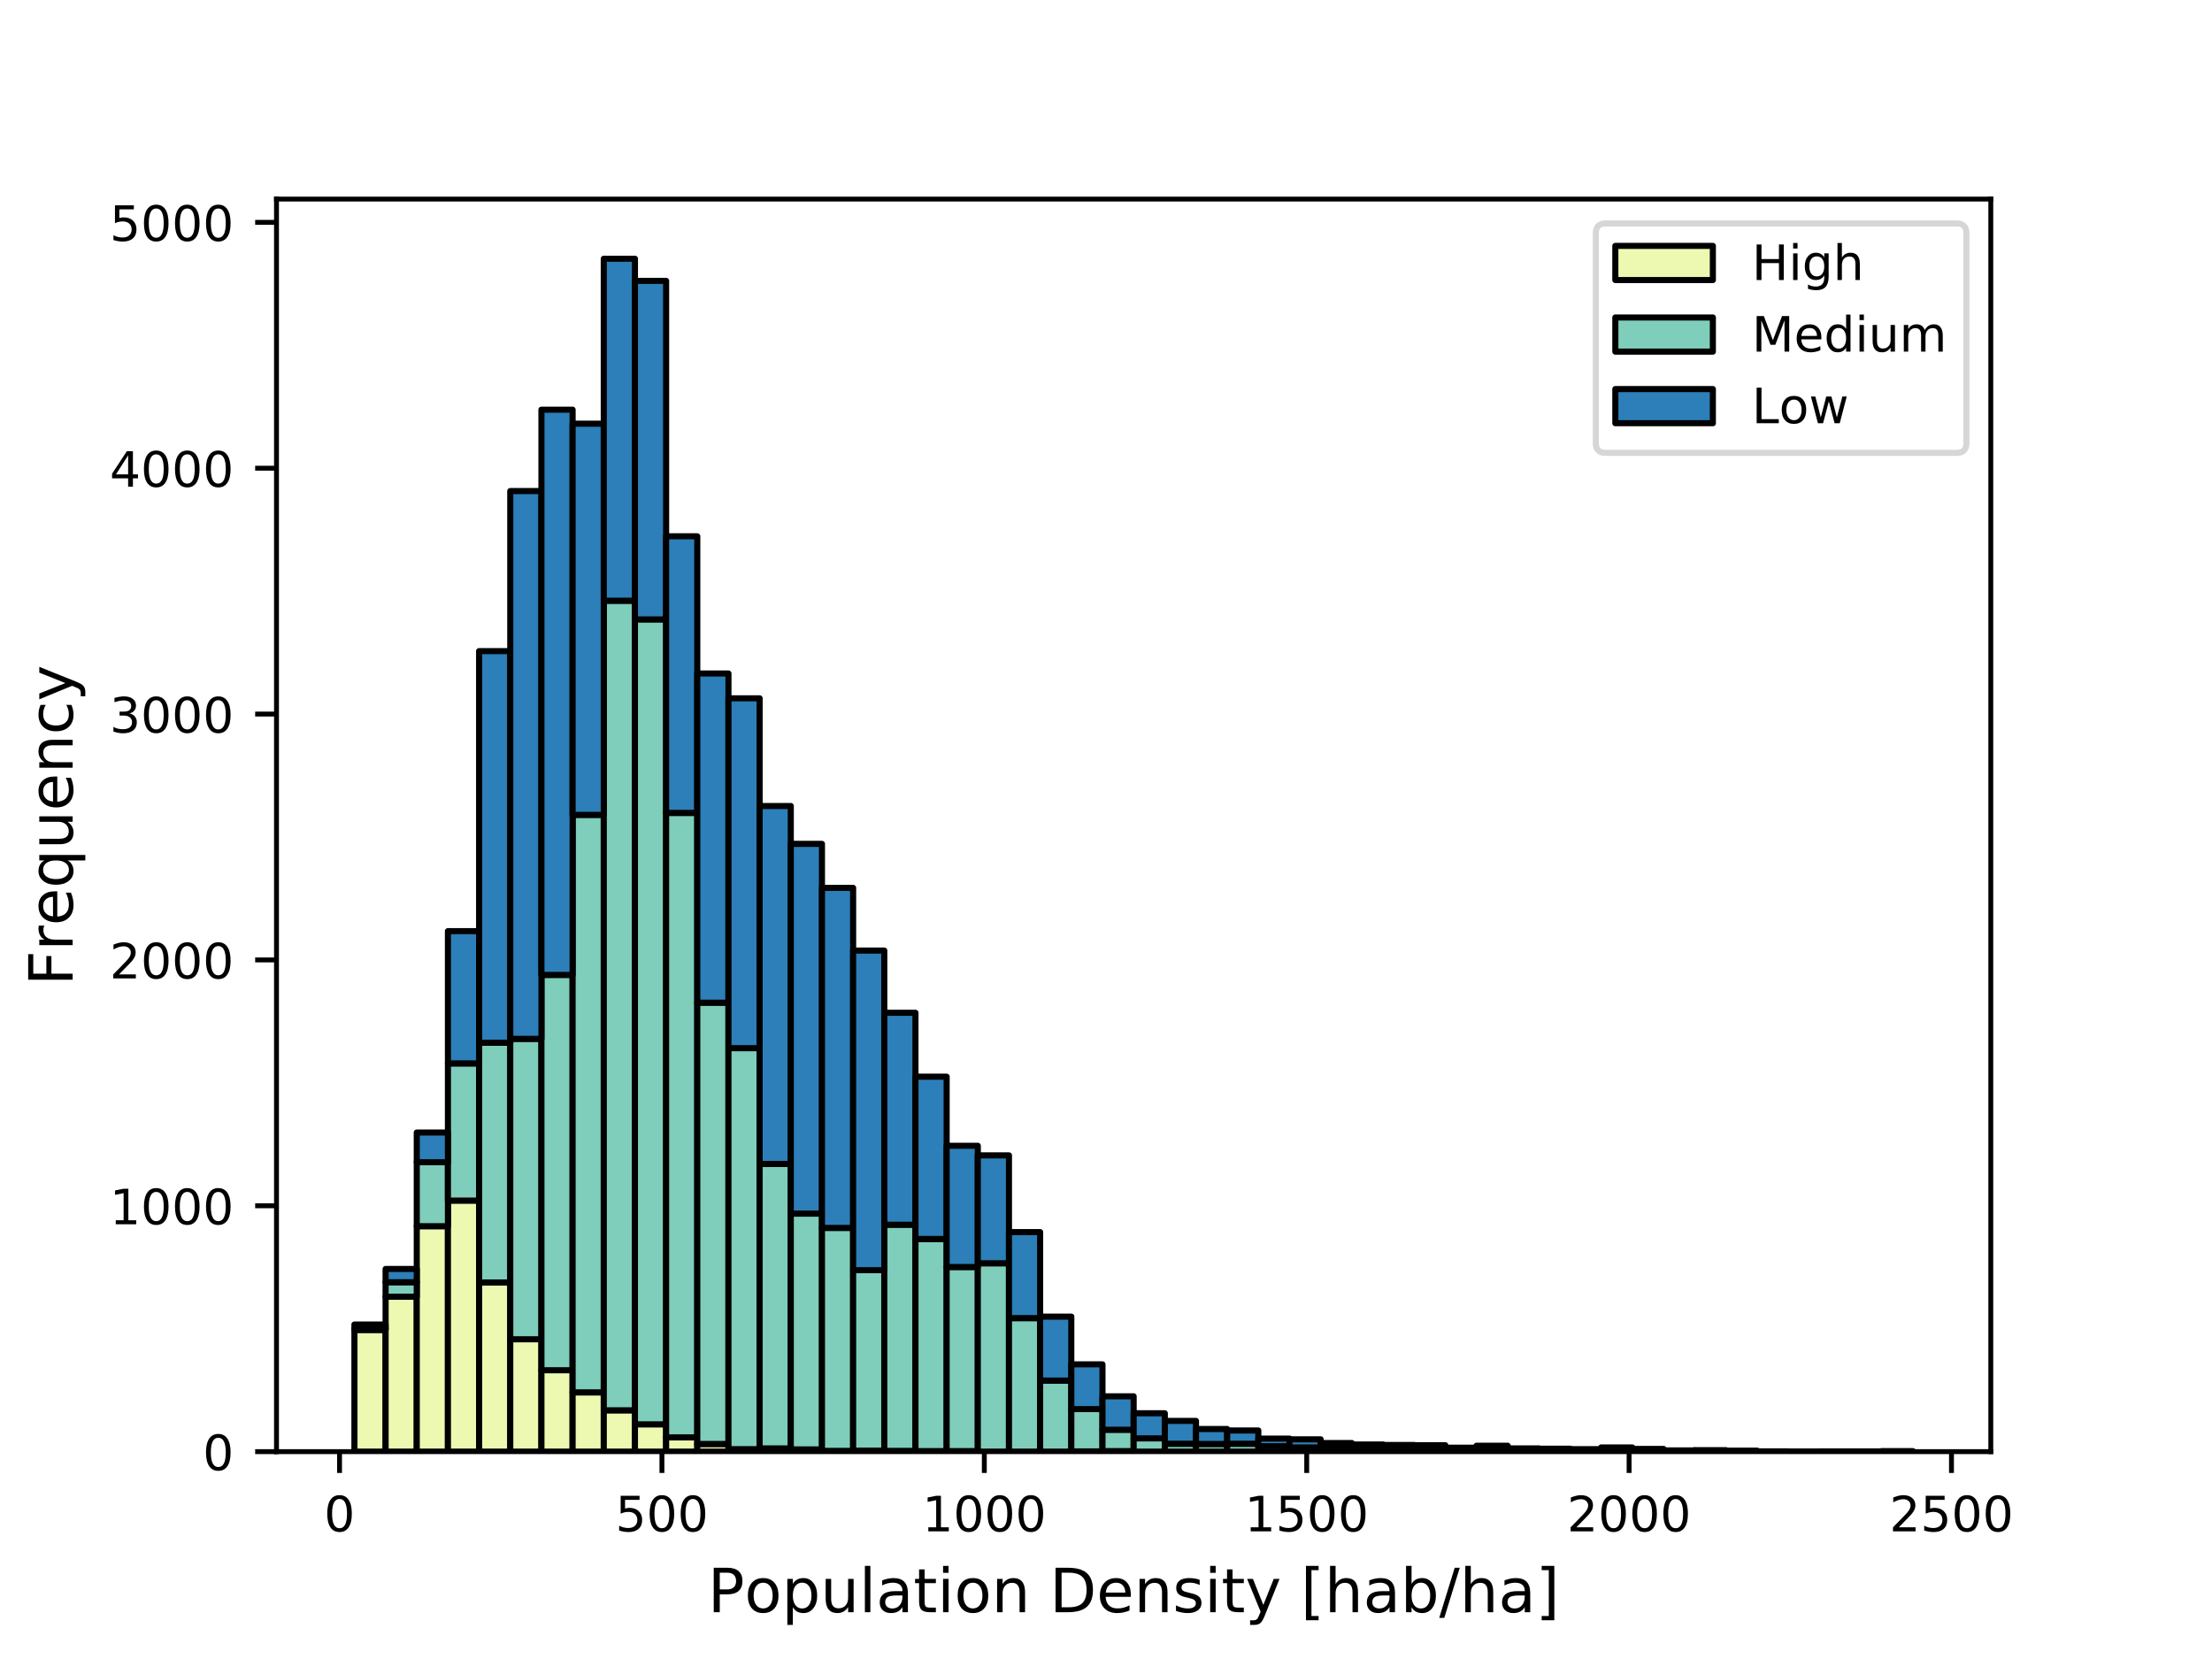 <?xml version="1.0" encoding="utf-8" standalone="no"?>
<!DOCTYPE svg PUBLIC "-//W3C//DTD SVG 1.1//EN"
  "http://www.w3.org/Graphics/SVG/1.1/DTD/svg11.dtd">
<!-- Created with matplotlib (https://matplotlib.org/) -->
<svg height="272.126pt" version="1.1" viewBox="0 0 362.835 272.126" width="362.835pt" xmlns="http://www.w3.org/2000/svg" xmlns:xlink="http://www.w3.org/1999/xlink">
 <defs>
  <style type="text/css">
*{stroke-linecap:butt;stroke-linejoin:round;}
  </style>
 </defs>
 <g id="figure_1">
  <g id="patch_1">
   <path d="M 0 272.126 
L 362.835 272.126 
L 362.835 0 
L 0 0 
z
" style="fill:#ffffff;"/>
  </g>
  <g id="axes_1">
   <g id="patch_2">
    <path d="M 45.354 238.11 
L 326.551 238.11 
L 326.551 32.655 
L 45.354 32.655 
z
" style="fill:#ffffff;"/>
   </g>
   <g id="patch_3">
    <path clip-path="url(#p61921d66b3)" d="M 58.136 238.11 
L 63.249 238.11 
L 63.249 218.148 
L 58.136 218.148 
z
" style="fill:#edf8b1;stroke:#000000;stroke-linejoin:miter;"/>
   </g>
   <g id="patch_4">
    <path clip-path="url(#p61921d66b3)" d="M 63.249 238.11 
L 68.361 238.11 
L 68.361 212.704 
L 63.249 212.704 
z
" style="fill:#edf8b1;stroke:#000000;stroke-linejoin:miter;"/>
   </g>
   <g id="patch_5">
    <path clip-path="url(#p61921d66b3)" d="M 68.361 238.11 
L 73.474 238.11 
L 73.474 201.129 
L 68.361 201.129 
z
" style="fill:#edf8b1;stroke:#000000;stroke-linejoin:miter;"/>
   </g>
   <g id="patch_6">
    <path clip-path="url(#p61921d66b3)" d="M 73.474 238.11 
L 78.587 238.11 
L 78.587 196.935 
L 73.474 196.935 
z
" style="fill:#edf8b1;stroke:#000000;stroke-linejoin:miter;"/>
   </g>
   <g id="patch_7">
    <path clip-path="url(#p61921d66b3)" d="M 78.587 238.11 
L 83.699 238.11 
L 83.699 210.365 
L 78.587 210.365 
z
" style="fill:#edf8b1;stroke:#000000;stroke-linejoin:miter;"/>
   </g>
   <g id="patch_8">
    <path clip-path="url(#p61921d66b3)" d="M 83.699 238.11 
L 88.812 238.11 
L 88.812 219.68 
L 83.699 219.68 
z
" style="fill:#edf8b1;stroke:#000000;stroke-linejoin:miter;"/>
   </g>
   <g id="patch_9">
    <path clip-path="url(#p61921d66b3)" d="M 88.812 238.11 
L 93.925 238.11 
L 93.925 224.762 
L 88.812 224.762 
z
" style="fill:#edf8b1;stroke:#000000;stroke-linejoin:miter;"/>
   </g>
   <g id="patch_10">
    <path clip-path="url(#p61921d66b3)" d="M 93.925 238.11 
L 99.037 238.11 
L 99.037 228.391 
L 93.925 228.391 
z
" style="fill:#edf8b1;stroke:#000000;stroke-linejoin:miter;"/>
   </g>
   <g id="patch_11">
    <path clip-path="url(#p61921d66b3)" d="M 99.037 238.11 
L 104.15 238.11 
L 104.15 231.335 
L 99.037 231.335 
z
" style="fill:#edf8b1;stroke:#000000;stroke-linejoin:miter;"/>
   </g>
   <g id="patch_12">
    <path clip-path="url(#p61921d66b3)" d="M 104.15 238.11 
L 109.263 238.11 
L 109.263 233.634 
L 104.15 233.634 
z
" style="fill:#edf8b1;stroke:#000000;stroke-linejoin:miter;"/>
   </g>
   <g id="patch_13">
    <path clip-path="url(#p61921d66b3)" d="M 109.263 238.11 
L 114.375 238.11 
L 114.375 235.771 
L 109.263 235.771 
z
" style="fill:#edf8b1;stroke:#000000;stroke-linejoin:miter;"/>
   </g>
   <g id="patch_14">
    <path clip-path="url(#p61921d66b3)" d="M 114.375 238.11 
L 119.488 238.11 
L 119.488 236.86 
L 114.375 236.86 
z
" style="fill:#edf8b1;stroke:#000000;stroke-linejoin:miter;"/>
   </g>
   <g id="patch_15">
    <path clip-path="url(#p61921d66b3)" d="M 119.488 238.11 
L 124.601 238.11 
L 124.601 237.707 
L 119.488 237.707 
z
" style="fill:#edf8b1;stroke:#000000;stroke-linejoin:miter;"/>
   </g>
   <g id="patch_16">
    <path clip-path="url(#p61921d66b3)" d="M 124.601 238.11 
L 129.713 238.11 
L 129.713 237.586 
L 124.601 237.586 
z
" style="fill:#edf8b1;stroke:#000000;stroke-linejoin:miter;"/>
   </g>
   <g id="patch_17">
    <path clip-path="url(#p61921d66b3)" d="M 129.713 238.11 
L 134.826 238.11 
L 134.826 237.747 
L 129.713 237.747 
z
" style="fill:#edf8b1;stroke:#000000;stroke-linejoin:miter;"/>
   </g>
   <g id="patch_18">
    <path clip-path="url(#p61921d66b3)" d="M 134.826 238.11 
L 139.939 238.11 
L 139.939 237.989 
L 134.826 237.989 
z
" style="fill:#edf8b1;stroke:#000000;stroke-linejoin:miter;"/>
   </g>
   <g id="patch_19">
    <path clip-path="url(#p61921d66b3)" d="M 139.939 238.11 
L 145.051 238.11 
L 145.051 237.949 
L 139.939 237.949 
z
" style="fill:#edf8b1;stroke:#000000;stroke-linejoin:miter;"/>
   </g>
   <g id="patch_20">
    <path clip-path="url(#p61921d66b3)" d="M 145.051 238.11 
L 150.164 238.11 
L 150.164 237.989 
L 145.051 237.989 
z
" style="fill:#edf8b1;stroke:#000000;stroke-linejoin:miter;"/>
   </g>
   <g id="patch_21">
    <path clip-path="url(#p61921d66b3)" d="M 150.164 238.11 
L 155.277 238.11 
L 155.277 238.03 
L 150.164 238.03 
z
" style="fill:#edf8b1;stroke:#000000;stroke-linejoin:miter;"/>
   </g>
   <g id="patch_22">
    <path clip-path="url(#p61921d66b3)" d="M 155.277 238.11 
L 160.389 238.11 
L 160.389 238.03 
L 155.277 238.03 
z
" style="fill:#edf8b1;stroke:#000000;stroke-linejoin:miter;"/>
   </g>
   <g id="patch_23">
    <path clip-path="url(#p61921d66b3)" d="M 160.389 238.11 
L 165.502 238.11 
L 165.502 238.11 
L 160.389 238.11 
z
" style="fill:#edf8b1;stroke:#000000;stroke-linejoin:miter;"/>
   </g>
   <g id="patch_24">
    <path clip-path="url(#p61921d66b3)" d="M 165.502 238.11 
L 170.615 238.11 
L 170.615 238.11 
L 165.502 238.11 
z
" style="fill:#edf8b1;stroke:#000000;stroke-linejoin:miter;"/>
   </g>
   <g id="patch_25">
    <path clip-path="url(#p61921d66b3)" d="M 170.615 238.11 
L 175.727 238.11 
L 175.727 238.11 
L 170.615 238.11 
z
" style="fill:#edf8b1;stroke:#000000;stroke-linejoin:miter;"/>
   </g>
   <g id="patch_26">
    <path clip-path="url(#p61921d66b3)" d="M 175.727 238.11 
L 180.84 238.11 
L 180.84 238.07 
L 175.727 238.07 
z
" style="fill:#edf8b1;stroke:#000000;stroke-linejoin:miter;"/>
   </g>
   <g id="patch_27">
    <path clip-path="url(#p61921d66b3)" d="M 180.84 238.11 
L 185.953 238.11 
L 185.953 238.03 
L 180.84 238.03 
z
" style="fill:#edf8b1;stroke:#000000;stroke-linejoin:miter;"/>
   </g>
   <g id="patch_28">
    <path clip-path="url(#p61921d66b3)" d="M 185.953 238.11 
L 191.065 238.11 
L 191.065 238.11 
L 185.953 238.11 
z
" style="fill:#edf8b1;stroke:#000000;stroke-linejoin:miter;"/>
   </g>
   <g id="patch_29">
    <path clip-path="url(#p61921d66b3)" d="M 191.065 238.11 
L 196.178 238.11 
L 196.178 238.11 
L 191.065 238.11 
z
" style="fill:#edf8b1;stroke:#000000;stroke-linejoin:miter;"/>
   </g>
   <g id="patch_30">
    <path clip-path="url(#p61921d66b3)" d="M 196.178 238.11 
L 201.291 238.11 
L 201.291 238.11 
L 196.178 238.11 
z
" style="fill:#edf8b1;stroke:#000000;stroke-linejoin:miter;"/>
   </g>
   <g id="patch_31">
    <path clip-path="url(#p61921d66b3)" d="M 201.291 238.11 
L 206.403 238.11 
L 206.403 238.11 
L 201.291 238.11 
z
" style="fill:#edf8b1;stroke:#000000;stroke-linejoin:miter;"/>
   </g>
   <g id="patch_32">
    <path clip-path="url(#p61921d66b3)" d="M 206.403 238.11 
L 211.516 238.11 
L 211.516 238.11 
L 206.403 238.11 
z
" style="fill:#edf8b1;stroke:#000000;stroke-linejoin:miter;"/>
   </g>
   <g id="patch_33">
    <path clip-path="url(#p61921d66b3)" d="M 211.516 238.11 
L 216.629 238.11 
L 216.629 238.11 
L 211.516 238.11 
z
" style="fill:#edf8b1;stroke:#000000;stroke-linejoin:miter;"/>
   </g>
   <g id="patch_34">
    <path clip-path="url(#p61921d66b3)" d="M 216.629 238.11 
L 221.741 238.11 
L 221.741 238.11 
L 216.629 238.11 
z
" style="fill:#edf8b1;stroke:#000000;stroke-linejoin:miter;"/>
   </g>
   <g id="patch_35">
    <path clip-path="url(#p61921d66b3)" d="M 221.741 238.11 
L 226.854 238.11 
L 226.854 238.11 
L 221.741 238.11 
z
" style="fill:#edf8b1;stroke:#000000;stroke-linejoin:miter;"/>
   </g>
   <g id="patch_36">
    <path clip-path="url(#p61921d66b3)" d="M 226.854 238.11 
L 231.967 238.11 
L 231.967 238.11 
L 226.854 238.11 
z
" style="fill:#edf8b1;stroke:#000000;stroke-linejoin:miter;"/>
   </g>
   <g id="patch_37">
    <path clip-path="url(#p61921d66b3)" d="M 231.967 238.11 
L 237.079 238.11 
L 237.079 238.11 
L 231.967 238.11 
z
" style="fill:#edf8b1;stroke:#000000;stroke-linejoin:miter;"/>
   </g>
   <g id="patch_38">
    <path clip-path="url(#p61921d66b3)" d="M 237.079 238.11 
L 242.192 238.11 
L 242.192 238.11 
L 237.079 238.11 
z
" style="fill:#edf8b1;stroke:#000000;stroke-linejoin:miter;"/>
   </g>
   <g id="patch_39">
    <path clip-path="url(#p61921d66b3)" d="M 242.192 238.11 
L 247.305 238.11 
L 247.305 238.11 
L 242.192 238.11 
z
" style="fill:#edf8b1;stroke:#000000;stroke-linejoin:miter;"/>
   </g>
   <g id="patch_40">
    <path clip-path="url(#p61921d66b3)" d="M 247.305 238.11 
L 252.417 238.11 
L 252.417 238.11 
L 247.305 238.11 
z
" style="fill:#edf8b1;stroke:#000000;stroke-linejoin:miter;"/>
   </g>
   <g id="patch_41">
    <path clip-path="url(#p61921d66b3)" d="M 252.417 238.11 
L 257.53 238.11 
L 257.53 238.11 
L 252.417 238.11 
z
" style="fill:#edf8b1;stroke:#000000;stroke-linejoin:miter;"/>
   </g>
   <g id="patch_42">
    <path clip-path="url(#p61921d66b3)" d="M 257.53 238.11 
L 262.643 238.11 
L 262.643 238.11 
L 257.53 238.11 
z
" style="fill:#edf8b1;stroke:#000000;stroke-linejoin:miter;"/>
   </g>
   <g id="patch_43">
    <path clip-path="url(#p61921d66b3)" d="M 262.643 238.11 
L 267.755 238.11 
L 267.755 238.11 
L 262.643 238.11 
z
" style="fill:#edf8b1;stroke:#000000;stroke-linejoin:miter;"/>
   </g>
   <g id="patch_44">
    <path clip-path="url(#p61921d66b3)" d="M 267.755 238.11 
L 272.868 238.11 
L 272.868 238.11 
L 267.755 238.11 
z
" style="fill:#edf8b1;stroke:#000000;stroke-linejoin:miter;"/>
   </g>
   <g id="patch_45">
    <path clip-path="url(#p61921d66b3)" d="M 272.868 238.11 
L 277.981 238.11 
L 277.981 238.11 
L 272.868 238.11 
z
" style="fill:#edf8b1;stroke:#000000;stroke-linejoin:miter;"/>
   </g>
   <g id="patch_46">
    <path clip-path="url(#p61921d66b3)" d="M 277.981 238.11 
L 283.093 238.11 
L 283.093 238.11 
L 277.981 238.11 
z
" style="fill:#edf8b1;stroke:#000000;stroke-linejoin:miter;"/>
   </g>
   <g id="patch_47">
    <path clip-path="url(#p61921d66b3)" d="M 283.093 238.11 
L 288.206 238.11 
L 288.206 238.11 
L 283.093 238.11 
z
" style="fill:#edf8b1;stroke:#000000;stroke-linejoin:miter;"/>
   </g>
   <g id="patch_48">
    <path clip-path="url(#p61921d66b3)" d="M 288.206 238.11 
L 293.319 238.11 
L 293.319 238.11 
L 288.206 238.11 
z
" style="fill:#edf8b1;stroke:#000000;stroke-linejoin:miter;"/>
   </g>
   <g id="patch_49">
    <path clip-path="url(#p61921d66b3)" d="M 293.319 238.11 
L 298.431 238.11 
L 298.431 238.11 
L 293.319 238.11 
z
" style="fill:#edf8b1;stroke:#000000;stroke-linejoin:miter;"/>
   </g>
   <g id="patch_50">
    <path clip-path="url(#p61921d66b3)" d="M 298.431 238.11 
L 303.544 238.11 
L 303.544 238.11 
L 298.431 238.11 
z
" style="fill:#edf8b1;stroke:#000000;stroke-linejoin:miter;"/>
   </g>
   <g id="patch_51">
    <path clip-path="url(#p61921d66b3)" d="M 303.544 238.11 
L 308.657 238.11 
L 308.657 238.11 
L 303.544 238.11 
z
" style="fill:#edf8b1;stroke:#000000;stroke-linejoin:miter;"/>
   </g>
   <g id="patch_52">
    <path clip-path="url(#p61921d66b3)" d="M 308.657 238.11 
L 313.77 238.11 
L 313.77 238.11 
L 308.657 238.11 
z
" style="fill:#edf8b1;stroke:#000000;stroke-linejoin:miter;"/>
   </g>
   <g id="patch_53">
    <path clip-path="url(#p61921d66b3)" d="M 58.136 218.148 
L 63.249 218.148 
L 63.249 217.906 
L 58.136 217.906 
z
" style="fill:#7fcdbb;stroke:#000000;stroke-linejoin:miter;"/>
   </g>
   <g id="patch_54">
    <path clip-path="url(#p61921d66b3)" d="M 63.249 212.704 
L 68.361 212.704 
L 68.361 210.324 
L 63.249 210.324 
z
" style="fill:#7fcdbb;stroke:#000000;stroke-linejoin:miter;"/>
   </g>
   <g id="patch_55">
    <path clip-path="url(#p61921d66b3)" d="M 68.361 201.129 
L 73.474 201.129 
L 73.474 190.644 
L 68.361 190.644 
z
" style="fill:#7fcdbb;stroke:#000000;stroke-linejoin:miter;"/>
   </g>
   <g id="patch_56">
    <path clip-path="url(#p61921d66b3)" d="M 73.474 196.935 
L 78.587 196.935 
L 78.587 174.432 
L 73.474 174.432 
z
" style="fill:#7fcdbb;stroke:#000000;stroke-linejoin:miter;"/>
   </g>
   <g id="patch_57">
    <path clip-path="url(#p61921d66b3)" d="M 78.587 210.365 
L 83.699 210.365 
L 83.699 171.045 
L 78.587 171.045 
z
" style="fill:#7fcdbb;stroke:#000000;stroke-linejoin:miter;"/>
   </g>
   <g id="patch_58">
    <path clip-path="url(#p61921d66b3)" d="M 83.699 219.68 
L 88.812 219.68 
L 88.812 170.399 
L 83.699 170.399 
z
" style="fill:#7fcdbb;stroke:#000000;stroke-linejoin:miter;"/>
   </g>
   <g id="patch_59">
    <path clip-path="url(#p61921d66b3)" d="M 88.812 224.762 
L 93.925 224.762 
L 93.925 159.914 
L 88.812 159.914 
z
" style="fill:#7fcdbb;stroke:#000000;stroke-linejoin:miter;"/>
   </g>
   <g id="patch_60">
    <path clip-path="url(#p61921d66b3)" d="M 93.925 228.391 
L 99.037 228.391 
L 99.037 133.661 
L 93.925 133.661 
z
" style="fill:#7fcdbb;stroke:#000000;stroke-linejoin:miter;"/>
   </g>
   <g id="patch_61">
    <path clip-path="url(#p61921d66b3)" d="M 99.037 231.335 
L 104.15 231.335 
L 104.15 98.535 
L 99.037 98.535 
z
" style="fill:#7fcdbb;stroke:#000000;stroke-linejoin:miter;"/>
   </g>
   <g id="patch_62">
    <path clip-path="url(#p61921d66b3)" d="M 104.15 233.634 
L 109.263 233.634 
L 109.263 101.6 
L 104.15 101.6 
z
" style="fill:#7fcdbb;stroke:#000000;stroke-linejoin:miter;"/>
   </g>
   <g id="patch_63">
    <path clip-path="url(#p61921d66b3)" d="M 109.263 235.771 
L 114.375 235.771 
L 114.375 133.338 
L 109.263 133.338 
z
" style="fill:#7fcdbb;stroke:#000000;stroke-linejoin:miter;"/>
   </g>
   <g id="patch_64">
    <path clip-path="url(#p61921d66b3)" d="M 114.375 236.86 
L 119.488 236.86 
L 119.488 164.471 
L 114.375 164.471 
z
" style="fill:#7fcdbb;stroke:#000000;stroke-linejoin:miter;"/>
   </g>
   <g id="patch_65">
    <path clip-path="url(#p61921d66b3)" d="M 119.488 237.707 
L 124.601 237.707 
L 124.601 171.932 
L 119.488 171.932 
z
" style="fill:#7fcdbb;stroke:#000000;stroke-linejoin:miter;"/>
   </g>
   <g id="patch_66">
    <path clip-path="url(#p61921d66b3)" d="M 124.601 237.586 
L 129.713 237.586 
L 129.713 190.926 
L 124.601 190.926 
z
" style="fill:#7fcdbb;stroke:#000000;stroke-linejoin:miter;"/>
   </g>
   <g id="patch_67">
    <path clip-path="url(#p61921d66b3)" d="M 129.713 237.747 
L 134.826 237.747 
L 134.826 199.073 
L 129.713 199.073 
z
" style="fill:#7fcdbb;stroke:#000000;stroke-linejoin:miter;"/>
   </g>
   <g id="patch_68">
    <path clip-path="url(#p61921d66b3)" d="M 134.826 237.989 
L 139.939 237.989 
L 139.939 201.412 
L 134.826 201.412 
z
" style="fill:#7fcdbb;stroke:#000000;stroke-linejoin:miter;"/>
   </g>
   <g id="patch_69">
    <path clip-path="url(#p61921d66b3)" d="M 139.939 237.949 
L 145.051 237.949 
L 145.051 208.348 
L 139.939 208.348 
z
" style="fill:#7fcdbb;stroke:#000000;stroke-linejoin:miter;"/>
   </g>
   <g id="patch_70">
    <path clip-path="url(#p61921d66b3)" d="M 145.051 237.989 
L 150.164 237.989 
L 150.164 200.887 
L 145.051 200.887 
z
" style="fill:#7fcdbb;stroke:#000000;stroke-linejoin:miter;"/>
   </g>
   <g id="patch_71">
    <path clip-path="url(#p61921d66b3)" d="M 150.164 238.03 
L 155.277 238.03 
L 155.277 203.227 
L 150.164 203.227 
z
" style="fill:#7fcdbb;stroke:#000000;stroke-linejoin:miter;"/>
   </g>
   <g id="patch_72">
    <path clip-path="url(#p61921d66b3)" d="M 155.277 238.03 
L 160.389 238.03 
L 160.389 207.824 
L 155.277 207.824 
z
" style="fill:#7fcdbb;stroke:#000000;stroke-linejoin:miter;"/>
   </g>
   <g id="patch_73">
    <path clip-path="url(#p61921d66b3)" d="M 160.389 238.11 
L 165.502 238.11 
L 165.502 207.219 
L 160.389 207.219 
z
" style="fill:#7fcdbb;stroke:#000000;stroke-linejoin:miter;"/>
   </g>
   <g id="patch_74">
    <path clip-path="url(#p61921d66b3)" d="M 165.502 238.11 
L 170.615 238.11 
L 170.615 216.212 
L 165.502 216.212 
z
" style="fill:#7fcdbb;stroke:#000000;stroke-linejoin:miter;"/>
   </g>
   <g id="patch_75">
    <path clip-path="url(#p61921d66b3)" d="M 170.615 238.11 
L 175.727 238.11 
L 175.727 226.455 
L 170.615 226.455 
z
" style="fill:#7fcdbb;stroke:#000000;stroke-linejoin:miter;"/>
   </g>
   <g id="patch_76">
    <path clip-path="url(#p61921d66b3)" d="M 175.727 238.07 
L 180.84 238.07 
L 180.84 231.133 
L 175.727 231.133 
z
" style="fill:#7fcdbb;stroke:#000000;stroke-linejoin:miter;"/>
   </g>
   <g id="patch_77">
    <path clip-path="url(#p61921d66b3)" d="M 180.84 238.03 
L 185.953 238.03 
L 185.953 234.521 
L 180.84 234.521 
z
" style="fill:#7fcdbb;stroke:#000000;stroke-linejoin:miter;"/>
   </g>
   <g id="patch_78">
    <path clip-path="url(#p61921d66b3)" d="M 185.953 238.11 
L 191.065 238.11 
L 191.065 235.933 
L 185.953 235.933 
z
" style="fill:#7fcdbb;stroke:#000000;stroke-linejoin:miter;"/>
   </g>
   <g id="patch_79">
    <path clip-path="url(#p61921d66b3)" d="M 191.065 238.11 
L 196.178 238.11 
L 196.178 236.82 
L 191.065 236.82 
z
" style="fill:#7fcdbb;stroke:#000000;stroke-linejoin:miter;"/>
   </g>
   <g id="patch_80">
    <path clip-path="url(#p61921d66b3)" d="M 196.178 238.11 
L 201.291 238.11 
L 201.291 236.86 
L 196.178 236.86 
z
" style="fill:#7fcdbb;stroke:#000000;stroke-linejoin:miter;"/>
   </g>
   <g id="patch_81">
    <path clip-path="url(#p61921d66b3)" d="M 201.291 238.11 
L 206.403 238.11 
L 206.403 236.82 
L 201.291 236.82 
z
" style="fill:#7fcdbb;stroke:#000000;stroke-linejoin:miter;"/>
   </g>
   <g id="patch_82">
    <path clip-path="url(#p61921d66b3)" d="M 206.403 238.11 
L 211.516 238.11 
L 211.516 237.223 
L 206.403 237.223 
z
" style="fill:#7fcdbb;stroke:#000000;stroke-linejoin:miter;"/>
   </g>
   <g id="patch_83">
    <path clip-path="url(#p61921d66b3)" d="M 211.516 238.11 
L 216.629 238.11 
L 216.629 237.425 
L 211.516 237.425 
z
" style="fill:#7fcdbb;stroke:#000000;stroke-linejoin:miter;"/>
   </g>
   <g id="patch_84">
    <path clip-path="url(#p61921d66b3)" d="M 216.629 238.11 
L 221.741 238.11 
L 221.741 237.626 
L 216.629 237.626 
z
" style="fill:#7fcdbb;stroke:#000000;stroke-linejoin:miter;"/>
   </g>
   <g id="patch_85">
    <path clip-path="url(#p61921d66b3)" d="M 221.741 238.11 
L 226.854 238.11 
L 226.854 237.667 
L 221.741 237.667 
z
" style="fill:#7fcdbb;stroke:#000000;stroke-linejoin:miter;"/>
   </g>
   <g id="patch_86">
    <path clip-path="url(#p61921d66b3)" d="M 226.854 238.11 
L 231.967 238.11 
L 231.967 237.828 
L 226.854 237.828 
z
" style="fill:#7fcdbb;stroke:#000000;stroke-linejoin:miter;"/>
   </g>
   <g id="patch_87">
    <path clip-path="url(#p61921d66b3)" d="M 231.967 238.11 
L 237.079 238.11 
L 237.079 237.788 
L 231.967 237.788 
z
" style="fill:#7fcdbb;stroke:#000000;stroke-linejoin:miter;"/>
   </g>
   <g id="patch_88">
    <path clip-path="url(#p61921d66b3)" d="M 237.079 238.11 
L 242.192 238.11 
L 242.192 237.828 
L 237.079 237.828 
z
" style="fill:#7fcdbb;stroke:#000000;stroke-linejoin:miter;"/>
   </g>
   <g id="patch_89">
    <path clip-path="url(#p61921d66b3)" d="M 242.192 238.11 
L 247.305 238.11 
L 247.305 237.707 
L 242.192 237.707 
z
" style="fill:#7fcdbb;stroke:#000000;stroke-linejoin:miter;"/>
   </g>
   <g id="patch_90">
    <path clip-path="url(#p61921d66b3)" d="M 247.305 238.11 
L 252.417 238.11 
L 252.417 237.989 
L 247.305 237.989 
z
" style="fill:#7fcdbb;stroke:#000000;stroke-linejoin:miter;"/>
   </g>
   <g id="patch_91">
    <path clip-path="url(#p61921d66b3)" d="M 252.417 238.11 
L 257.53 238.11 
L 257.53 237.949 
L 252.417 237.949 
z
" style="fill:#7fcdbb;stroke:#000000;stroke-linejoin:miter;"/>
   </g>
   <g id="patch_92">
    <path clip-path="url(#p61921d66b3)" d="M 257.53 238.11 
L 262.643 238.11 
L 262.643 238.11 
L 257.53 238.11 
z
" style="fill:#7fcdbb;stroke:#000000;stroke-linejoin:miter;"/>
   </g>
   <g id="patch_93">
    <path clip-path="url(#p61921d66b3)" d="M 262.643 238.11 
L 267.755 238.11 
L 267.755 237.989 
L 262.643 237.989 
z
" style="fill:#7fcdbb;stroke:#000000;stroke-linejoin:miter;"/>
   </g>
   <g id="patch_94">
    <path clip-path="url(#p61921d66b3)" d="M 267.755 238.11 
L 272.868 238.11 
L 272.868 238.07 
L 267.755 238.07 
z
" style="fill:#7fcdbb;stroke:#000000;stroke-linejoin:miter;"/>
   </g>
   <g id="patch_95">
    <path clip-path="url(#p61921d66b3)" d="M 272.868 238.11 
L 277.981 238.11 
L 277.981 238.07 
L 272.868 238.07 
z
" style="fill:#7fcdbb;stroke:#000000;stroke-linejoin:miter;"/>
   </g>
   <g id="patch_96">
    <path clip-path="url(#p61921d66b3)" d="M 277.981 238.11 
L 283.093 238.11 
L 283.093 238.07 
L 277.981 238.07 
z
" style="fill:#7fcdbb;stroke:#000000;stroke-linejoin:miter;"/>
   </g>
   <g id="patch_97">
    <path clip-path="url(#p61921d66b3)" d="M 283.093 238.11 
L 288.206 238.11 
L 288.206 238.11 
L 283.093 238.11 
z
" style="fill:#7fcdbb;stroke:#000000;stroke-linejoin:miter;"/>
   </g>
   <g id="patch_98">
    <path clip-path="url(#p61921d66b3)" d="M 288.206 238.11 
L 293.319 238.11 
L 293.319 238.07 
L 288.206 238.07 
z
" style="fill:#7fcdbb;stroke:#000000;stroke-linejoin:miter;"/>
   </g>
   <g id="patch_99">
    <path clip-path="url(#p61921d66b3)" d="M 293.319 238.11 
L 298.431 238.11 
L 298.431 238.11 
L 293.319 238.11 
z
" style="fill:#7fcdbb;stroke:#000000;stroke-linejoin:miter;"/>
   </g>
   <g id="patch_100">
    <path clip-path="url(#p61921d66b3)" d="M 298.431 238.11 
L 303.544 238.11 
L 303.544 238.11 
L 298.431 238.11 
z
" style="fill:#7fcdbb;stroke:#000000;stroke-linejoin:miter;"/>
   </g>
   <g id="patch_101">
    <path clip-path="url(#p61921d66b3)" d="M 303.544 238.11 
L 308.657 238.11 
L 308.657 238.11 
L 303.544 238.11 
z
" style="fill:#7fcdbb;stroke:#000000;stroke-linejoin:miter;"/>
   </g>
   <g id="patch_102">
    <path clip-path="url(#p61921d66b3)" d="M 308.657 238.11 
L 313.77 238.11 
L 313.77 238.11 
L 308.657 238.11 
z
" style="fill:#7fcdbb;stroke:#000000;stroke-linejoin:miter;"/>
   </g>
   <g id="patch_103">
    <path clip-path="url(#p61921d66b3)" d="M 58.136 217.906 
L 63.249 217.906 
L 63.249 217.261 
L 58.136 217.261 
z
" style="fill:#2c7fb8;stroke:#000000;stroke-linejoin:miter;"/>
   </g>
   <g id="patch_104">
    <path clip-path="url(#p61921d66b3)" d="M 63.249 210.324 
L 68.361 210.324 
L 68.361 208.147 
L 63.249 208.147 
z
" style="fill:#2c7fb8;stroke:#000000;stroke-linejoin:miter;"/>
   </g>
   <g id="patch_105">
    <path clip-path="url(#p61921d66b3)" d="M 68.361 190.644 
L 73.474 190.644 
L 73.474 185.764 
L 68.361 185.764 
z
" style="fill:#2c7fb8;stroke:#000000;stroke-linejoin:miter;"/>
   </g>
   <g id="patch_106">
    <path clip-path="url(#p61921d66b3)" d="M 73.474 174.432 
L 78.587 174.432 
L 78.587 152.736 
L 73.474 152.736 
z
" style="fill:#2c7fb8;stroke:#000000;stroke-linejoin:miter;"/>
   </g>
   <g id="patch_107">
    <path clip-path="url(#p61921d66b3)" d="M 78.587 171.045 
L 83.699 171.045 
L 83.699 106.802 
L 78.587 106.802 
z
" style="fill:#2c7fb8;stroke:#000000;stroke-linejoin:miter;"/>
   </g>
   <g id="patch_108">
    <path clip-path="url(#p61921d66b3)" d="M 83.699 170.399 
L 88.812 170.399 
L 88.812 80.549 
L 83.699 80.549 
z
" style="fill:#2c7fb8;stroke:#000000;stroke-linejoin:miter;"/>
   </g>
   <g id="patch_109">
    <path clip-path="url(#p61921d66b3)" d="M 88.812 159.914 
L 93.925 159.914 
L 93.925 67.2 
L 88.812 67.2 
z
" style="fill:#2c7fb8;stroke:#000000;stroke-linejoin:miter;"/>
   </g>
   <g id="patch_110">
    <path clip-path="url(#p61921d66b3)" d="M 93.925 133.661 
L 99.037 133.661 
L 99.037 69.499 
L 93.925 69.499 
z
" style="fill:#2c7fb8;stroke:#000000;stroke-linejoin:miter;"/>
   </g>
   <g id="patch_111">
    <path clip-path="url(#p61921d66b3)" d="M 99.037 98.535 
L 104.15 98.535 
L 104.15 42.439 
L 99.037 42.439 
z
" style="fill:#2c7fb8;stroke:#000000;stroke-linejoin:miter;"/>
   </g>
   <g id="patch_112">
    <path clip-path="url(#p61921d66b3)" d="M 104.15 101.6 
L 109.263 101.6 
L 109.263 46.068 
L 104.15 46.068 
z
" style="fill:#2c7fb8;stroke:#000000;stroke-linejoin:miter;"/>
   </g>
   <g id="patch_113">
    <path clip-path="url(#p61921d66b3)" d="M 109.263 133.338 
L 114.375 133.338 
L 114.375 87.969 
L 109.263 87.969 
z
" style="fill:#2c7fb8;stroke:#000000;stroke-linejoin:miter;"/>
   </g>
   <g id="patch_114">
    <path clip-path="url(#p61921d66b3)" d="M 114.375 164.471 
L 119.488 164.471 
L 119.488 110.472 
L 114.375 110.472 
z
" style="fill:#2c7fb8;stroke:#000000;stroke-linejoin:miter;"/>
   </g>
   <g id="patch_115">
    <path clip-path="url(#p61921d66b3)" d="M 119.488 171.932 
L 124.601 171.932 
L 124.601 114.545 
L 119.488 114.545 
z
" style="fill:#2c7fb8;stroke:#000000;stroke-linejoin:miter;"/>
   </g>
   <g id="patch_116">
    <path clip-path="url(#p61921d66b3)" d="M 124.601 190.926 
L 129.713 190.926 
L 129.713 132.209 
L 124.601 132.209 
z
" style="fill:#2c7fb8;stroke:#000000;stroke-linejoin:miter;"/>
   </g>
   <g id="patch_117">
    <path clip-path="url(#p61921d66b3)" d="M 129.713 199.073 
L 134.826 199.073 
L 134.826 138.419 
L 129.713 138.419 
z
" style="fill:#2c7fb8;stroke:#000000;stroke-linejoin:miter;"/>
   </g>
   <g id="patch_118">
    <path clip-path="url(#p61921d66b3)" d="M 134.826 201.412 
L 139.939 201.412 
L 139.939 145.638 
L 134.826 145.638 
z
" style="fill:#2c7fb8;stroke:#000000;stroke-linejoin:miter;"/>
   </g>
   <g id="patch_119">
    <path clip-path="url(#p61921d66b3)" d="M 139.939 208.348 
L 145.051 208.348 
L 145.051 155.922 
L 139.939 155.922 
z
" style="fill:#2c7fb8;stroke:#000000;stroke-linejoin:miter;"/>
   </g>
   <g id="patch_120">
    <path clip-path="url(#p61921d66b3)" d="M 145.051 200.887 
L 150.164 200.887 
L 150.164 166.125 
L 145.051 166.125 
z
" style="fill:#2c7fb8;stroke:#000000;stroke-linejoin:miter;"/>
   </g>
   <g id="patch_121">
    <path clip-path="url(#p61921d66b3)" d="M 150.164 203.227 
L 155.277 203.227 
L 155.277 176.61 
L 150.164 176.61 
z
" style="fill:#2c7fb8;stroke:#000000;stroke-linejoin:miter;"/>
   </g>
   <g id="patch_122">
    <path clip-path="url(#p61921d66b3)" d="M 155.277 207.824 
L 160.389 207.824 
L 160.389 187.942 
L 155.277 187.942 
z
" style="fill:#2c7fb8;stroke:#000000;stroke-linejoin:miter;"/>
   </g>
   <g id="patch_123">
    <path clip-path="url(#p61921d66b3)" d="M 160.389 207.219 
L 165.502 207.219 
L 165.502 189.515 
L 160.389 189.515 
z
" style="fill:#2c7fb8;stroke:#000000;stroke-linejoin:miter;"/>
   </g>
   <g id="patch_124">
    <path clip-path="url(#p61921d66b3)" d="M 165.502 216.212 
L 170.615 216.212 
L 170.615 202.097 
L 165.502 202.097 
z
" style="fill:#2c7fb8;stroke:#000000;stroke-linejoin:miter;"/>
   </g>
   <g id="patch_125">
    <path clip-path="url(#p61921d66b3)" d="M 170.615 226.455 
L 175.727 226.455 
L 175.727 215.97 
L 170.615 215.97 
z
" style="fill:#2c7fb8;stroke:#000000;stroke-linejoin:miter;"/>
   </g>
   <g id="patch_126">
    <path clip-path="url(#p61921d66b3)" d="M 175.727 231.133 
L 180.84 231.133 
L 180.84 223.794 
L 175.727 223.794 
z
" style="fill:#2c7fb8;stroke:#000000;stroke-linejoin:miter;"/>
   </g>
   <g id="patch_127">
    <path clip-path="url(#p61921d66b3)" d="M 180.84 234.521 
L 185.953 234.521 
L 185.953 229.036 
L 180.84 229.036 
z
" style="fill:#2c7fb8;stroke:#000000;stroke-linejoin:miter;"/>
   </g>
   <g id="patch_128">
    <path clip-path="url(#p61921d66b3)" d="M 185.953 235.933 
L 191.065 235.933 
L 191.065 231.819 
L 185.953 231.819 
z
" style="fill:#2c7fb8;stroke:#000000;stroke-linejoin:miter;"/>
   </g>
   <g id="patch_129">
    <path clip-path="url(#p61921d66b3)" d="M 191.065 236.82 
L 196.178 236.82 
L 196.178 233.069 
L 191.065 233.069 
z
" style="fill:#2c7fb8;stroke:#000000;stroke-linejoin:miter;"/>
   </g>
   <g id="patch_130">
    <path clip-path="url(#p61921d66b3)" d="M 196.178 236.86 
L 201.291 236.86 
L 201.291 234.4 
L 196.178 234.4 
z
" style="fill:#2c7fb8;stroke:#000000;stroke-linejoin:miter;"/>
   </g>
   <g id="patch_131">
    <path clip-path="url(#p61921d66b3)" d="M 201.291 236.82 
L 206.403 236.82 
L 206.403 234.642 
L 201.291 234.642 
z
" style="fill:#2c7fb8;stroke:#000000;stroke-linejoin:miter;"/>
   </g>
   <g id="patch_132">
    <path clip-path="url(#p61921d66b3)" d="M 206.403 237.223 
L 211.516 237.223 
L 211.516 235.973 
L 206.403 235.973 
z
" style="fill:#2c7fb8;stroke:#000000;stroke-linejoin:miter;"/>
   </g>
   <g id="patch_133">
    <path clip-path="url(#p61921d66b3)" d="M 211.516 237.425 
L 216.629 237.425 
L 216.629 236.094 
L 211.516 236.094 
z
" style="fill:#2c7fb8;stroke:#000000;stroke-linejoin:miter;"/>
   </g>
   <g id="patch_134">
    <path clip-path="url(#p61921d66b3)" d="M 216.629 237.626 
L 221.741 237.626 
L 221.741 236.699 
L 216.629 236.699 
z
" style="fill:#2c7fb8;stroke:#000000;stroke-linejoin:miter;"/>
   </g>
   <g id="patch_135">
    <path clip-path="url(#p61921d66b3)" d="M 221.741 237.667 
L 226.854 237.667 
L 226.854 236.941 
L 221.741 236.941 
z
" style="fill:#2c7fb8;stroke:#000000;stroke-linejoin:miter;"/>
   </g>
   <g id="patch_136">
    <path clip-path="url(#p61921d66b3)" d="M 226.854 237.828 
L 231.967 237.828 
L 231.967 237.021 
L 226.854 237.021 
z
" style="fill:#2c7fb8;stroke:#000000;stroke-linejoin:miter;"/>
   </g>
   <g id="patch_137">
    <path clip-path="url(#p61921d66b3)" d="M 231.967 237.788 
L 237.079 237.788 
L 237.079 237.062 
L 231.967 237.062 
z
" style="fill:#2c7fb8;stroke:#000000;stroke-linejoin:miter;"/>
   </g>
   <g id="patch_138">
    <path clip-path="url(#p61921d66b3)" d="M 237.079 237.828 
L 242.192 237.828 
L 242.192 237.465 
L 237.079 237.465 
z
" style="fill:#2c7fb8;stroke:#000000;stroke-linejoin:miter;"/>
   </g>
   <g id="patch_139">
    <path clip-path="url(#p61921d66b3)" d="M 242.192 237.707 
L 247.305 237.707 
L 247.305 237.142 
L 242.192 237.142 
z
" style="fill:#2c7fb8;stroke:#000000;stroke-linejoin:miter;"/>
   </g>
   <g id="patch_140">
    <path clip-path="url(#p61921d66b3)" d="M 247.305 237.989 
L 252.417 237.989 
L 252.417 237.586 
L 247.305 237.586 
z
" style="fill:#2c7fb8;stroke:#000000;stroke-linejoin:miter;"/>
   </g>
   <g id="patch_141">
    <path clip-path="url(#p61921d66b3)" d="M 252.417 237.949 
L 257.53 237.949 
L 257.53 237.626 
L 252.417 237.626 
z
" style="fill:#2c7fb8;stroke:#000000;stroke-linejoin:miter;"/>
   </g>
   <g id="patch_142">
    <path clip-path="url(#p61921d66b3)" d="M 257.53 238.11 
L 262.643 238.11 
L 262.643 237.707 
L 257.53 237.707 
z
" style="fill:#2c7fb8;stroke:#000000;stroke-linejoin:miter;"/>
   </g>
   <g id="patch_143">
    <path clip-path="url(#p61921d66b3)" d="M 262.643 237.989 
L 267.755 237.989 
L 267.755 237.425 
L 262.643 237.425 
z
" style="fill:#2c7fb8;stroke:#000000;stroke-linejoin:miter;"/>
   </g>
   <g id="patch_144">
    <path clip-path="url(#p61921d66b3)" d="M 267.755 238.07 
L 272.868 238.07 
L 272.868 237.667 
L 267.755 237.667 
z
" style="fill:#2c7fb8;stroke:#000000;stroke-linejoin:miter;"/>
   </g>
   <g id="patch_145">
    <path clip-path="url(#p61921d66b3)" d="M 272.868 238.07 
L 277.981 238.07 
L 277.981 237.909 
L 272.868 237.909 
z
" style="fill:#2c7fb8;stroke:#000000;stroke-linejoin:miter;"/>
   </g>
   <g id="patch_146">
    <path clip-path="url(#p61921d66b3)" d="M 277.981 238.07 
L 283.093 238.07 
L 283.093 237.868 
L 277.981 237.868 
z
" style="fill:#2c7fb8;stroke:#000000;stroke-linejoin:miter;"/>
   </g>
   <g id="patch_147">
    <path clip-path="url(#p61921d66b3)" d="M 283.093 238.11 
L 288.206 238.11 
L 288.206 237.949 
L 283.093 237.949 
z
" style="fill:#2c7fb8;stroke:#000000;stroke-linejoin:miter;"/>
   </g>
   <g id="patch_148">
    <path clip-path="url(#p61921d66b3)" d="M 288.206 238.07 
L 293.319 238.07 
L 293.319 238.07 
L 288.206 238.07 
z
" style="fill:#2c7fb8;stroke:#000000;stroke-linejoin:miter;"/>
   </g>
   <g id="patch_149">
    <path clip-path="url(#p61921d66b3)" d="M 293.319 238.11 
L 298.431 238.11 
L 298.431 238.11 
L 293.319 238.11 
z
" style="fill:#2c7fb8;stroke:#000000;stroke-linejoin:miter;"/>
   </g>
   <g id="patch_150">
    <path clip-path="url(#p61921d66b3)" d="M 298.431 238.11 
L 303.544 238.11 
L 303.544 238.07 
L 298.431 238.07 
z
" style="fill:#2c7fb8;stroke:#000000;stroke-linejoin:miter;"/>
   </g>
   <g id="patch_151">
    <path clip-path="url(#p61921d66b3)" d="M 303.544 238.11 
L 308.657 238.11 
L 308.657 238.07 
L 303.544 238.07 
z
" style="fill:#2c7fb8;stroke:#000000;stroke-linejoin:miter;"/>
   </g>
   <g id="patch_152">
    <path clip-path="url(#p61921d66b3)" d="M 308.657 238.11 
L 313.77 238.11 
L 313.77 238.03 
L 308.657 238.03 
z
" style="fill:#2c7fb8;stroke:#000000;stroke-linejoin:miter;"/>
   </g>
   <g id="matplotlib.axis_1">
    <g id="xtick_1">
     <g id="line2d_1">
      <defs>
       <path d="M 0 0 
L 0 3.5 
" id="ma5f2b69d49" style="stroke:#000000;stroke-width:0.8;"/>
      </defs>
      <g>
       <use style="stroke:#000000;stroke-width:0.8;" x="55.696" xlink:href="#ma5f2b69d49" y="238.11"/>
      </g>
     </g>
     <g id="text_1">
      <!-- 0 -->
      <defs>
       <path d="M 31.781 66.406 
Q 24.172 66.406 20.328 58.906 
Q 16.5 51.422 16.5 36.375 
Q 16.5 21.391 20.328 13.891 
Q 24.172 6.391 31.781 6.391 
Q 39.453 6.391 43.281 13.891 
Q 47.125 21.391 47.125 36.375 
Q 47.125 51.422 43.281 58.906 
Q 39.453 66.406 31.781 66.406 
z
M 31.781 74.219 
Q 44.047 74.219 50.516 64.516 
Q 56.984 54.828 56.984 36.375 
Q 56.984 17.969 50.516 8.266 
Q 44.047 -1.422 31.781 -1.422 
Q 19.531 -1.422 13.062 8.266 
Q 6.594 17.969 6.594 36.375 
Q 6.594 54.828 13.062 64.516 
Q 19.531 74.219 31.781 74.219 
z
" id="DejaVuSans-48"/>
      </defs>
      <g transform="translate(53.151 251.189)scale(0.08 -0.08)">
       <use xlink:href="#DejaVuSans-48"/>
      </g>
     </g>
    </g>
    <g id="xtick_2">
     <g id="line2d_2">
      <g>
       <use style="stroke:#000000;stroke-width:0.8;" x="108.577" xlink:href="#ma5f2b69d49" y="238.11"/>
      </g>
     </g>
     <g id="text_2">
      <!-- 500 -->
      <defs>
       <path d="M 10.797 72.906 
L 49.516 72.906 
L 49.516 64.594 
L 19.828 64.594 
L 19.828 46.734 
Q 21.969 47.469 24.109 47.828 
Q 26.266 48.188 28.422 48.188 
Q 40.625 48.188 47.75 41.5 
Q 54.891 34.812 54.891 23.391 
Q 54.891 11.625 47.562 5.094 
Q 40.234 -1.422 26.906 -1.422 
Q 22.312 -1.422 17.547 -0.641 
Q 12.797 0.141 7.719 1.703 
L 7.719 11.625 
Q 12.109 9.234 16.797 8.062 
Q 21.484 6.891 26.703 6.891 
Q 35.156 6.891 40.078 11.328 
Q 45.016 15.766 45.016 23.391 
Q 45.016 31 40.078 35.438 
Q 35.156 39.891 26.703 39.891 
Q 22.75 39.891 18.812 39.016 
Q 14.891 38.141 10.797 36.281 
z
" id="DejaVuSans-53"/>
      </defs>
      <g transform="translate(100.942 251.189)scale(0.08 -0.08)">
       <use xlink:href="#DejaVuSans-53"/>
       <use x="63.623" xlink:href="#DejaVuSans-48"/>
       <use x="127.246" xlink:href="#DejaVuSans-48"/>
      </g>
     </g>
    </g>
    <g id="xtick_3">
     <g id="line2d_3">
      <g>
       <use style="stroke:#000000;stroke-width:0.8;" x="161.459" xlink:href="#ma5f2b69d49" y="238.11"/>
      </g>
     </g>
     <g id="text_3">
      <!-- 1000 -->
      <defs>
       <path d="M 12.406 8.297 
L 28.516 8.297 
L 28.516 63.922 
L 10.984 60.406 
L 10.984 69.391 
L 28.422 72.906 
L 38.281 72.906 
L 38.281 8.297 
L 54.391 8.297 
L 54.391 0 
L 12.406 0 
z
" id="DejaVuSans-49"/>
      </defs>
      <g transform="translate(151.279 251.189)scale(0.08 -0.08)">
       <use xlink:href="#DejaVuSans-49"/>
       <use x="63.623" xlink:href="#DejaVuSans-48"/>
       <use x="127.246" xlink:href="#DejaVuSans-48"/>
       <use x="190.869" xlink:href="#DejaVuSans-48"/>
      </g>
     </g>
    </g>
    <g id="xtick_4">
     <g id="line2d_4">
      <g>
       <use style="stroke:#000000;stroke-width:0.8;" x="214.34" xlink:href="#ma5f2b69d49" y="238.11"/>
      </g>
     </g>
     <g id="text_4">
      <!-- 1500 -->
      <g transform="translate(204.16 251.189)scale(0.08 -0.08)">
       <use xlink:href="#DejaVuSans-49"/>
       <use x="63.623" xlink:href="#DejaVuSans-53"/>
       <use x="127.246" xlink:href="#DejaVuSans-48"/>
       <use x="190.869" xlink:href="#DejaVuSans-48"/>
      </g>
     </g>
    </g>
    <g id="xtick_5">
     <g id="line2d_5">
      <g>
       <use style="stroke:#000000;stroke-width:0.8;" x="267.222" xlink:href="#ma5f2b69d49" y="238.11"/>
      </g>
     </g>
     <g id="text_5">
      <!-- 2000 -->
      <defs>
       <path d="M 19.188 8.297 
L 53.609 8.297 
L 53.609 0 
L 7.328 0 
L 7.328 8.297 
Q 12.938 14.109 22.625 23.891 
Q 32.328 33.688 34.812 36.531 
Q 39.547 41.844 41.422 45.531 
Q 43.312 49.219 43.312 52.781 
Q 43.312 58.594 39.234 62.25 
Q 35.156 65.922 28.609 65.922 
Q 23.969 65.922 18.812 64.312 
Q 13.672 62.703 7.812 59.422 
L 7.812 69.391 
Q 13.766 71.781 18.938 73 
Q 24.125 74.219 28.422 74.219 
Q 39.75 74.219 46.484 68.547 
Q 53.219 62.891 53.219 53.422 
Q 53.219 48.922 51.531 44.891 
Q 49.859 40.875 45.406 35.406 
Q 44.188 33.984 37.641 27.219 
Q 31.109 20.453 19.188 8.297 
z
" id="DejaVuSans-50"/>
      </defs>
      <g transform="translate(257.042 251.189)scale(0.08 -0.08)">
       <use xlink:href="#DejaVuSans-50"/>
       <use x="63.623" xlink:href="#DejaVuSans-48"/>
       <use x="127.246" xlink:href="#DejaVuSans-48"/>
       <use x="190.869" xlink:href="#DejaVuSans-48"/>
      </g>
     </g>
    </g>
    <g id="xtick_6">
     <g id="line2d_6">
      <g>
       <use style="stroke:#000000;stroke-width:0.8;" x="320.103" xlink:href="#ma5f2b69d49" y="238.11"/>
      </g>
     </g>
     <g id="text_6">
      <!-- 2500 -->
      <g transform="translate(309.923 251.189)scale(0.08 -0.08)">
       <use xlink:href="#DejaVuSans-50"/>
       <use x="63.623" xlink:href="#DejaVuSans-53"/>
       <use x="127.246" xlink:href="#DejaVuSans-48"/>
       <use x="190.869" xlink:href="#DejaVuSans-48"/>
      </g>
     </g>
    </g>
    <g id="text_7">
     <!-- Population Density [hab/ha] -->
     <defs>
      <path d="M 19.672 64.797 
L 19.672 37.406 
L 32.078 37.406 
Q 38.969 37.406 42.719 40.969 
Q 46.484 44.531 46.484 51.125 
Q 46.484 57.672 42.719 61.234 
Q 38.969 64.797 32.078 64.797 
z
M 9.812 72.906 
L 32.078 72.906 
Q 44.344 72.906 50.609 67.359 
Q 56.891 61.812 56.891 51.125 
Q 56.891 40.328 50.609 34.812 
Q 44.344 29.297 32.078 29.297 
L 19.672 29.297 
L 19.672 0 
L 9.812 0 
z
" id="DejaVuSans-80"/>
      <path d="M 30.609 48.391 
Q 23.391 48.391 19.188 42.75 
Q 14.984 37.109 14.984 27.297 
Q 14.984 17.484 19.156 11.844 
Q 23.344 6.203 30.609 6.203 
Q 37.797 6.203 41.984 11.859 
Q 46.188 17.531 46.188 27.297 
Q 46.188 37.016 41.984 42.703 
Q 37.797 48.391 30.609 48.391 
z
M 30.609 56 
Q 42.328 56 49.016 48.375 
Q 55.719 40.766 55.719 27.297 
Q 55.719 13.875 49.016 6.219 
Q 42.328 -1.422 30.609 -1.422 
Q 18.844 -1.422 12.172 6.219 
Q 5.516 13.875 5.516 27.297 
Q 5.516 40.766 12.172 48.375 
Q 18.844 56 30.609 56 
z
" id="DejaVuSans-111"/>
      <path d="M 18.109 8.203 
L 18.109 -20.797 
L 9.078 -20.797 
L 9.078 54.688 
L 18.109 54.688 
L 18.109 46.391 
Q 20.953 51.266 25.266 53.625 
Q 29.594 56 35.594 56 
Q 45.562 56 51.781 48.094 
Q 58.016 40.188 58.016 27.297 
Q 58.016 14.406 51.781 6.484 
Q 45.562 -1.422 35.594 -1.422 
Q 29.594 -1.422 25.266 0.953 
Q 20.953 3.328 18.109 8.203 
z
M 48.688 27.297 
Q 48.688 37.203 44.609 42.844 
Q 40.531 48.484 33.406 48.484 
Q 26.266 48.484 22.188 42.844 
Q 18.109 37.203 18.109 27.297 
Q 18.109 17.391 22.188 11.75 
Q 26.266 6.109 33.406 6.109 
Q 40.531 6.109 44.609 11.75 
Q 48.688 17.391 48.688 27.297 
z
" id="DejaVuSans-112"/>
      <path d="M 8.5 21.578 
L 8.5 54.688 
L 17.484 54.688 
L 17.484 21.922 
Q 17.484 14.156 20.5 10.266 
Q 23.531 6.391 29.594 6.391 
Q 36.859 6.391 41.078 11.031 
Q 45.312 15.672 45.312 23.688 
L 45.312 54.688 
L 54.297 54.688 
L 54.297 0 
L 45.312 0 
L 45.312 8.406 
Q 42.047 3.422 37.719 1 
Q 33.406 -1.422 27.688 -1.422 
Q 18.266 -1.422 13.375 4.438 
Q 8.5 10.297 8.5 21.578 
z
M 31.109 56 
z
" id="DejaVuSans-117"/>
      <path d="M 9.422 75.984 
L 18.406 75.984 
L 18.406 0 
L 9.422 0 
z
" id="DejaVuSans-108"/>
      <path d="M 34.281 27.484 
Q 23.391 27.484 19.188 25 
Q 14.984 22.516 14.984 16.5 
Q 14.984 11.719 18.141 8.906 
Q 21.297 6.109 26.703 6.109 
Q 34.188 6.109 38.703 11.406 
Q 43.219 16.703 43.219 25.484 
L 43.219 27.484 
z
M 52.203 31.203 
L 52.203 0 
L 43.219 0 
L 43.219 8.297 
Q 40.141 3.328 35.547 0.953 
Q 30.953 -1.422 24.312 -1.422 
Q 15.922 -1.422 10.953 3.297 
Q 6 8.016 6 15.922 
Q 6 25.141 12.172 29.828 
Q 18.359 34.516 30.609 34.516 
L 43.219 34.516 
L 43.219 35.406 
Q 43.219 41.609 39.141 45 
Q 35.062 48.391 27.688 48.391 
Q 23 48.391 18.547 47.266 
Q 14.109 46.141 10.016 43.891 
L 10.016 52.203 
Q 14.938 54.109 19.578 55.047 
Q 24.219 56 28.609 56 
Q 40.484 56 46.344 49.844 
Q 52.203 43.703 52.203 31.203 
z
" id="DejaVuSans-97"/>
      <path d="M 18.312 70.219 
L 18.312 54.688 
L 36.812 54.688 
L 36.812 47.703 
L 18.312 47.703 
L 18.312 18.016 
Q 18.312 11.328 20.141 9.422 
Q 21.969 7.516 27.594 7.516 
L 36.812 7.516 
L 36.812 0 
L 27.594 0 
Q 17.188 0 13.234 3.875 
Q 9.281 7.766 9.281 18.016 
L 9.281 47.703 
L 2.688 47.703 
L 2.688 54.688 
L 9.281 54.688 
L 9.281 70.219 
z
" id="DejaVuSans-116"/>
      <path d="M 9.422 54.688 
L 18.406 54.688 
L 18.406 0 
L 9.422 0 
z
M 9.422 75.984 
L 18.406 75.984 
L 18.406 64.594 
L 9.422 64.594 
z
" id="DejaVuSans-105"/>
      <path d="M 54.891 33.016 
L 54.891 0 
L 45.906 0 
L 45.906 32.719 
Q 45.906 40.484 42.875 44.328 
Q 39.844 48.188 33.797 48.188 
Q 26.516 48.188 22.312 43.547 
Q 18.109 38.922 18.109 30.906 
L 18.109 0 
L 9.078 0 
L 9.078 54.688 
L 18.109 54.688 
L 18.109 46.188 
Q 21.344 51.125 25.703 53.562 
Q 30.078 56 35.797 56 
Q 45.219 56 50.047 50.172 
Q 54.891 44.344 54.891 33.016 
z
" id="DejaVuSans-110"/>
      <path id="DejaVuSans-32"/>
      <path d="M 19.672 64.797 
L 19.672 8.109 
L 31.594 8.109 
Q 46.688 8.109 53.688 14.938 
Q 60.688 21.781 60.688 36.531 
Q 60.688 51.172 53.688 57.984 
Q 46.688 64.797 31.594 64.797 
z
M 9.812 72.906 
L 30.078 72.906 
Q 51.266 72.906 61.172 64.094 
Q 71.094 55.281 71.094 36.531 
Q 71.094 17.672 61.125 8.828 
Q 51.172 0 30.078 0 
L 9.812 0 
z
" id="DejaVuSans-68"/>
      <path d="M 56.203 29.594 
L 56.203 25.203 
L 14.891 25.203 
Q 15.484 15.922 20.484 11.062 
Q 25.484 6.203 34.422 6.203 
Q 39.594 6.203 44.453 7.469 
Q 49.312 8.734 54.109 11.281 
L 54.109 2.781 
Q 49.266 0.734 44.188 -0.344 
Q 39.109 -1.422 33.891 -1.422 
Q 20.797 -1.422 13.156 6.188 
Q 5.516 13.812 5.516 26.812 
Q 5.516 40.234 12.766 48.109 
Q 20.016 56 32.328 56 
Q 43.359 56 49.781 48.891 
Q 56.203 41.797 56.203 29.594 
z
M 47.219 32.234 
Q 47.125 39.594 43.094 43.984 
Q 39.062 48.391 32.422 48.391 
Q 24.906 48.391 20.391 44.141 
Q 15.875 39.891 15.188 32.172 
z
" id="DejaVuSans-101"/>
      <path d="M 44.281 53.078 
L 44.281 44.578 
Q 40.484 46.531 36.375 47.5 
Q 32.281 48.484 27.875 48.484 
Q 21.188 48.484 17.844 46.438 
Q 14.5 44.391 14.5 40.281 
Q 14.5 37.156 16.891 35.375 
Q 19.281 33.594 26.516 31.984 
L 29.594 31.297 
Q 39.156 29.25 43.188 25.516 
Q 47.219 21.781 47.219 15.094 
Q 47.219 7.469 41.188 3.016 
Q 35.156 -1.422 24.609 -1.422 
Q 20.219 -1.422 15.453 -0.562 
Q 10.688 0.297 5.422 2 
L 5.422 11.281 
Q 10.406 8.688 15.234 7.391 
Q 20.062 6.109 24.812 6.109 
Q 31.156 6.109 34.562 8.281 
Q 37.984 10.453 37.984 14.406 
Q 37.984 18.062 35.516 20.016 
Q 33.062 21.969 24.703 23.781 
L 21.578 24.516 
Q 13.234 26.266 9.516 29.906 
Q 5.812 33.547 5.812 39.891 
Q 5.812 47.609 11.281 51.797 
Q 16.75 56 26.812 56 
Q 31.781 56 36.172 55.266 
Q 40.578 54.547 44.281 53.078 
z
" id="DejaVuSans-115"/>
      <path d="M 32.172 -5.078 
Q 28.375 -14.844 24.75 -17.812 
Q 21.141 -20.797 15.094 -20.797 
L 7.906 -20.797 
L 7.906 -13.281 
L 13.188 -13.281 
Q 16.891 -13.281 18.938 -11.516 
Q 21 -9.766 23.484 -3.219 
L 25.094 0.875 
L 2.984 54.688 
L 12.5 54.688 
L 29.594 11.922 
L 46.688 54.688 
L 56.203 54.688 
z
" id="DejaVuSans-121"/>
      <path d="M 8.594 75.984 
L 29.297 75.984 
L 29.297 69 
L 17.578 69 
L 17.578 -6.203 
L 29.297 -6.203 
L 29.297 -13.188 
L 8.594 -13.188 
z
" id="DejaVuSans-91"/>
      <path d="M 54.891 33.016 
L 54.891 0 
L 45.906 0 
L 45.906 32.719 
Q 45.906 40.484 42.875 44.328 
Q 39.844 48.188 33.797 48.188 
Q 26.516 48.188 22.312 43.547 
Q 18.109 38.922 18.109 30.906 
L 18.109 0 
L 9.078 0 
L 9.078 75.984 
L 18.109 75.984 
L 18.109 46.188 
Q 21.344 51.125 25.703 53.562 
Q 30.078 56 35.797 56 
Q 45.219 56 50.047 50.172 
Q 54.891 44.344 54.891 33.016 
z
" id="DejaVuSans-104"/>
      <path d="M 48.688 27.297 
Q 48.688 37.203 44.609 42.844 
Q 40.531 48.484 33.406 48.484 
Q 26.266 48.484 22.188 42.844 
Q 18.109 37.203 18.109 27.297 
Q 18.109 17.391 22.188 11.75 
Q 26.266 6.109 33.406 6.109 
Q 40.531 6.109 44.609 11.75 
Q 48.688 17.391 48.688 27.297 
z
M 18.109 46.391 
Q 20.953 51.266 25.266 53.625 
Q 29.594 56 35.594 56 
Q 45.562 56 51.781 48.094 
Q 58.016 40.188 58.016 27.297 
Q 58.016 14.406 51.781 6.484 
Q 45.562 -1.422 35.594 -1.422 
Q 29.594 -1.422 25.266 0.953 
Q 20.953 3.328 18.109 8.203 
L 18.109 0 
L 9.078 0 
L 9.078 75.984 
L 18.109 75.984 
z
" id="DejaVuSans-98"/>
      <path d="M 25.391 72.906 
L 33.688 72.906 
L 8.297 -9.281 
L 0 -9.281 
z
" id="DejaVuSans-47"/>
      <path d="M 30.422 75.984 
L 30.422 -13.188 
L 9.719 -13.188 
L 9.719 -6.203 
L 21.391 -6.203 
L 21.391 69 
L 9.719 69 
L 9.719 75.984 
z
" id="DejaVuSans-93"/>
     </defs>
     <g transform="translate(116.095 264.451)scale(0.1 -0.1)">
      <use xlink:href="#DejaVuSans-80"/>
      <use x="60.256" xlink:href="#DejaVuSans-111"/>
      <use x="121.438" xlink:href="#DejaVuSans-112"/>
      <use x="184.914" xlink:href="#DejaVuSans-117"/>
      <use x="248.293" xlink:href="#DejaVuSans-108"/>
      <use x="276.076" xlink:href="#DejaVuSans-97"/>
      <use x="337.355" xlink:href="#DejaVuSans-116"/>
      <use x="376.564" xlink:href="#DejaVuSans-105"/>
      <use x="404.348" xlink:href="#DejaVuSans-111"/>
      <use x="465.529" xlink:href="#DejaVuSans-110"/>
      <use x="528.908" xlink:href="#DejaVuSans-32"/>
      <use x="560.695" xlink:href="#DejaVuSans-68"/>
      <use x="637.697" xlink:href="#DejaVuSans-101"/>
      <use x="699.221" xlink:href="#DejaVuSans-110"/>
      <use x="762.6" xlink:href="#DejaVuSans-115"/>
      <use x="814.699" xlink:href="#DejaVuSans-105"/>
      <use x="842.482" xlink:href="#DejaVuSans-116"/>
      <use x="881.691" xlink:href="#DejaVuSans-121"/>
      <use x="940.871" xlink:href="#DejaVuSans-32"/>
      <use x="972.658" xlink:href="#DejaVuSans-91"/>
      <use x="1011.672" xlink:href="#DejaVuSans-104"/>
      <use x="1075.051" xlink:href="#DejaVuSans-97"/>
      <use x="1136.33" xlink:href="#DejaVuSans-98"/>
      <use x="1199.807" xlink:href="#DejaVuSans-47"/>
      <use x="1233.498" xlink:href="#DejaVuSans-104"/>
      <use x="1296.877" xlink:href="#DejaVuSans-97"/>
      <use x="1358.156" xlink:href="#DejaVuSans-93"/>
     </g>
    </g>
   </g>
   <g id="matplotlib.axis_2">
    <g id="ytick_1">
     <g id="line2d_7">
      <defs>
       <path d="M 0 0 
L -3.5 0 
" id="me9d368ea2c" style="stroke:#000000;stroke-width:0.8;"/>
      </defs>
      <g>
       <use style="stroke:#000000;stroke-width:0.8;" x="45.354" xlink:href="#me9d368ea2c" y="238.11"/>
      </g>
     </g>
     <g id="text_8">
      <!-- 0 -->
      <g transform="translate(33.264 241.15)scale(0.08 -0.08)">
       <use xlink:href="#DejaVuSans-48"/>
      </g>
     </g>
    </g>
    <g id="ytick_2">
     <g id="line2d_8">
      <g>
       <use style="stroke:#000000;stroke-width:0.8;" x="45.354" xlink:href="#me9d368ea2c" y="197.782"/>
      </g>
     </g>
     <g id="text_9">
      <!-- 1000 -->
      <g transform="translate(17.994 200.822)scale(0.08 -0.08)">
       <use xlink:href="#DejaVuSans-49"/>
       <use x="63.623" xlink:href="#DejaVuSans-48"/>
       <use x="127.246" xlink:href="#DejaVuSans-48"/>
       <use x="190.869" xlink:href="#DejaVuSans-48"/>
      </g>
     </g>
    </g>
    <g id="ytick_3">
     <g id="line2d_9">
      <g>
       <use style="stroke:#000000;stroke-width:0.8;" x="45.354" xlink:href="#me9d368ea2c" y="157.454"/>
      </g>
     </g>
     <g id="text_10">
      <!-- 2000 -->
      <g transform="translate(17.994 160.494)scale(0.08 -0.08)">
       <use xlink:href="#DejaVuSans-50"/>
       <use x="63.623" xlink:href="#DejaVuSans-48"/>
       <use x="127.246" xlink:href="#DejaVuSans-48"/>
       <use x="190.869" xlink:href="#DejaVuSans-48"/>
      </g>
     </g>
    </g>
    <g id="ytick_4">
     <g id="line2d_10">
      <g>
       <use style="stroke:#000000;stroke-width:0.8;" x="45.354" xlink:href="#me9d368ea2c" y="117.126"/>
      </g>
     </g>
     <g id="text_11">
      <!-- 3000 -->
      <defs>
       <path d="M 40.578 39.312 
Q 47.656 37.797 51.625 33 
Q 55.609 28.219 55.609 21.188 
Q 55.609 10.406 48.188 4.484 
Q 40.766 -1.422 27.094 -1.422 
Q 22.516 -1.422 17.656 -0.516 
Q 12.797 0.391 7.625 2.203 
L 7.625 11.719 
Q 11.719 9.328 16.594 8.109 
Q 21.484 6.891 26.812 6.891 
Q 36.078 6.891 40.938 10.547 
Q 45.797 14.203 45.797 21.188 
Q 45.797 27.641 41.281 31.266 
Q 36.766 34.906 28.719 34.906 
L 20.219 34.906 
L 20.219 43.016 
L 29.109 43.016 
Q 36.375 43.016 40.234 45.922 
Q 44.094 48.828 44.094 54.297 
Q 44.094 59.906 40.109 62.906 
Q 36.141 65.922 28.719 65.922 
Q 24.656 65.922 20.016 65.031 
Q 15.375 64.156 9.812 62.312 
L 9.812 71.094 
Q 15.438 72.656 20.344 73.438 
Q 25.25 74.219 29.594 74.219 
Q 40.828 74.219 47.359 69.109 
Q 53.906 64.016 53.906 55.328 
Q 53.906 49.266 50.438 45.094 
Q 46.969 40.922 40.578 39.312 
z
" id="DejaVuSans-51"/>
      </defs>
      <g transform="translate(17.994 120.166)scale(0.08 -0.08)">
       <use xlink:href="#DejaVuSans-51"/>
       <use x="63.623" xlink:href="#DejaVuSans-48"/>
       <use x="127.246" xlink:href="#DejaVuSans-48"/>
       <use x="190.869" xlink:href="#DejaVuSans-48"/>
      </g>
     </g>
    </g>
    <g id="ytick_5">
     <g id="line2d_11">
      <g>
       <use style="stroke:#000000;stroke-width:0.8;" x="45.354" xlink:href="#me9d368ea2c" y="76.798"/>
      </g>
     </g>
     <g id="text_12">
      <!-- 4000 -->
      <defs>
       <path d="M 37.797 64.312 
L 12.891 25.391 
L 37.797 25.391 
z
M 35.203 72.906 
L 47.609 72.906 
L 47.609 25.391 
L 58.016 25.391 
L 58.016 17.188 
L 47.609 17.188 
L 47.609 0 
L 37.797 0 
L 37.797 17.188 
L 4.891 17.188 
L 4.891 26.703 
z
" id="DejaVuSans-52"/>
      </defs>
      <g transform="translate(17.994 79.838)scale(0.08 -0.08)">
       <use xlink:href="#DejaVuSans-52"/>
       <use x="63.623" xlink:href="#DejaVuSans-48"/>
       <use x="127.246" xlink:href="#DejaVuSans-48"/>
       <use x="190.869" xlink:href="#DejaVuSans-48"/>
      </g>
     </g>
    </g>
    <g id="ytick_6">
     <g id="line2d_12">
      <g>
       <use style="stroke:#000000;stroke-width:0.8;" x="45.354" xlink:href="#me9d368ea2c" y="36.47"/>
      </g>
     </g>
     <g id="text_13">
      <!-- 5000 -->
      <g transform="translate(17.994 39.51)scale(0.08 -0.08)">
       <use xlink:href="#DejaVuSans-53"/>
       <use x="63.623" xlink:href="#DejaVuSans-48"/>
       <use x="127.246" xlink:href="#DejaVuSans-48"/>
       <use x="190.869" xlink:href="#DejaVuSans-48"/>
      </g>
     </g>
    </g>
    <g id="text_14">
     <!-- Frequency -->
     <defs>
      <path d="M 9.812 72.906 
L 51.703 72.906 
L 51.703 64.594 
L 19.672 64.594 
L 19.672 43.109 
L 48.578 43.109 
L 48.578 34.812 
L 19.672 34.812 
L 19.672 0 
L 9.812 0 
z
" id="DejaVuSans-70"/>
      <path d="M 41.109 46.297 
Q 39.594 47.172 37.812 47.578 
Q 36.031 48 33.891 48 
Q 26.266 48 22.188 43.047 
Q 18.109 38.094 18.109 28.812 
L 18.109 0 
L 9.078 0 
L 9.078 54.688 
L 18.109 54.688 
L 18.109 46.188 
Q 20.953 51.172 25.484 53.578 
Q 30.031 56 36.531 56 
Q 37.453 56 38.578 55.875 
Q 39.703 55.766 41.062 55.516 
z
" id="DejaVuSans-114"/>
      <path d="M 14.797 27.297 
Q 14.797 17.391 18.875 11.75 
Q 22.953 6.109 30.078 6.109 
Q 37.203 6.109 41.297 11.75 
Q 45.406 17.391 45.406 27.297 
Q 45.406 37.203 41.297 42.844 
Q 37.203 48.484 30.078 48.484 
Q 22.953 48.484 18.875 42.844 
Q 14.797 37.203 14.797 27.297 
z
M 45.406 8.203 
Q 42.578 3.328 38.25 0.953 
Q 33.938 -1.422 27.875 -1.422 
Q 17.969 -1.422 11.734 6.484 
Q 5.516 14.406 5.516 27.297 
Q 5.516 40.188 11.734 48.094 
Q 17.969 56 27.875 56 
Q 33.938 56 38.25 53.625 
Q 42.578 51.266 45.406 46.391 
L 45.406 54.688 
L 54.391 54.688 
L 54.391 -20.797 
L 45.406 -20.797 
z
" id="DejaVuSans-113"/>
      <path d="M 48.781 52.594 
L 48.781 44.188 
Q 44.969 46.297 41.141 47.344 
Q 37.312 48.391 33.406 48.391 
Q 24.656 48.391 19.812 42.844 
Q 14.984 37.312 14.984 27.297 
Q 14.984 17.281 19.812 11.734 
Q 24.656 6.203 33.406 6.203 
Q 37.312 6.203 41.141 7.25 
Q 44.969 8.297 48.781 10.406 
L 48.781 2.094 
Q 45.016 0.344 40.984 -0.531 
Q 36.969 -1.422 32.422 -1.422 
Q 20.062 -1.422 12.781 6.344 
Q 5.516 14.109 5.516 27.297 
Q 5.516 40.672 12.859 48.328 
Q 20.219 56 33.016 56 
Q 37.156 56 41.109 55.141 
Q 45.062 54.297 48.781 52.594 
z
" id="DejaVuSans-99"/>
     </defs>
     <g transform="translate(11.915 161.68)rotate(-90)scale(0.1 -0.1)">
      <use xlink:href="#DejaVuSans-70"/>
      <use x="57.41" xlink:href="#DejaVuSans-114"/>
      <use x="98.492" xlink:href="#DejaVuSans-101"/>
      <use x="160.016" xlink:href="#DejaVuSans-113"/>
      <use x="223.492" xlink:href="#DejaVuSans-117"/>
      <use x="286.871" xlink:href="#DejaVuSans-101"/>
      <use x="348.395" xlink:href="#DejaVuSans-110"/>
      <use x="411.773" xlink:href="#DejaVuSans-99"/>
      <use x="466.754" xlink:href="#DejaVuSans-121"/>
     </g>
    </g>
   </g>
   <g id="patch_153">
    <path d="M 45.354 238.11 
L 45.354 32.655 
" style="fill:none;stroke:#000000;stroke-linecap:square;stroke-linejoin:miter;stroke-width:0.8;"/>
   </g>
   <g id="patch_154">
    <path d="M 326.551 238.11 
L 326.551 32.655 
" style="fill:none;stroke:#000000;stroke-linecap:square;stroke-linejoin:miter;stroke-width:0.8;"/>
   </g>
   <g id="patch_155">
    <path d="M 45.354 238.11 
L 326.551 238.11 
" style="fill:none;stroke:#000000;stroke-linecap:square;stroke-linejoin:miter;stroke-width:0.8;"/>
   </g>
   <g id="patch_156">
    <path d="M 45.354 32.655 
L 326.551 32.655 
" style="fill:none;stroke:#000000;stroke-linecap:square;stroke-linejoin:miter;stroke-width:0.8;"/>
   </g>
   <g id="legend_1">
    <g id="patch_157">
     <path d="M 263.362 74.283 
L 320.951 74.283 
Q 322.551 74.283 322.551 72.683 
L 322.551 38.255 
Q 322.551 36.655 320.951 36.655 
L 263.362 36.655 
Q 261.762 36.655 261.762 38.255 
L 261.762 72.683 
Q 261.762 74.283 263.362 74.283 
z
" style="fill:#ffffff;opacity:0.8;stroke:#cccccc;stroke-linejoin:miter;"/>
    </g>
    <g id="patch_158">
     <path d="M 264.962 45.934 
L 280.962 45.934 
L 280.962 40.334 
L 264.962 40.334 
z
" style="fill:#edf8b1;stroke:#000000;stroke-linejoin:miter;"/>
    </g>
    <g id="text_15">
     <!-- High -->
     <defs>
      <path d="M 9.812 72.906 
L 19.672 72.906 
L 19.672 43.016 
L 55.516 43.016 
L 55.516 72.906 
L 65.375 72.906 
L 65.375 0 
L 55.516 0 
L 55.516 34.719 
L 19.672 34.719 
L 19.672 0 
L 9.812 0 
z
" id="DejaVuSans-72"/>
      <path d="M 45.406 27.984 
Q 45.406 37.75 41.375 43.109 
Q 37.359 48.484 30.078 48.484 
Q 22.859 48.484 18.828 43.109 
Q 14.797 37.75 14.797 27.984 
Q 14.797 18.266 18.828 12.891 
Q 22.859 7.516 30.078 7.516 
Q 37.359 7.516 41.375 12.891 
Q 45.406 18.266 45.406 27.984 
z
M 54.391 6.781 
Q 54.391 -7.172 48.188 -13.984 
Q 42 -20.797 29.203 -20.797 
Q 24.469 -20.797 20.266 -20.094 
Q 16.062 -19.391 12.109 -17.922 
L 12.109 -9.188 
Q 16.062 -11.328 19.922 -12.344 
Q 23.781 -13.375 27.781 -13.375 
Q 36.625 -13.375 41.016 -8.766 
Q 45.406 -4.156 45.406 5.172 
L 45.406 9.625 
Q 42.625 4.781 38.281 2.391 
Q 33.938 0 27.875 0 
Q 17.828 0 11.672 7.656 
Q 5.516 15.328 5.516 27.984 
Q 5.516 40.672 11.672 48.328 
Q 17.828 56 27.875 56 
Q 33.938 56 38.281 53.609 
Q 42.625 51.219 45.406 46.391 
L 45.406 54.688 
L 54.391 54.688 
z
" id="DejaVuSans-103"/>
     </defs>
     <g transform="translate(287.362 45.934)scale(0.08 -0.08)">
      <use xlink:href="#DejaVuSans-72"/>
      <use x="75.195" xlink:href="#DejaVuSans-105"/>
      <use x="102.979" xlink:href="#DejaVuSans-103"/>
      <use x="166.455" xlink:href="#DejaVuSans-104"/>
     </g>
    </g>
    <g id="patch_159">
     <path d="M 264.962 57.676 
L 280.962 57.676 
L 280.962 52.076 
L 264.962 52.076 
z
" style="fill:#7fcdbb;stroke:#000000;stroke-linejoin:miter;"/>
    </g>
    <g id="text_16">
     <!-- Medium -->
     <defs>
      <path d="M 9.812 72.906 
L 24.516 72.906 
L 43.109 23.297 
L 61.812 72.906 
L 76.516 72.906 
L 76.516 0 
L 66.891 0 
L 66.891 64.016 
L 48.094 14.016 
L 38.188 14.016 
L 19.391 64.016 
L 19.391 0 
L 9.812 0 
z
" id="DejaVuSans-77"/>
      <path d="M 45.406 46.391 
L 45.406 75.984 
L 54.391 75.984 
L 54.391 0 
L 45.406 0 
L 45.406 8.203 
Q 42.578 3.328 38.25 0.953 
Q 33.938 -1.422 27.875 -1.422 
Q 17.969 -1.422 11.734 6.484 
Q 5.516 14.406 5.516 27.297 
Q 5.516 40.188 11.734 48.094 
Q 17.969 56 27.875 56 
Q 33.938 56 38.25 53.625 
Q 42.578 51.266 45.406 46.391 
z
M 14.797 27.297 
Q 14.797 17.391 18.875 11.75 
Q 22.953 6.109 30.078 6.109 
Q 37.203 6.109 41.297 11.75 
Q 45.406 17.391 45.406 27.297 
Q 45.406 37.203 41.297 42.844 
Q 37.203 48.484 30.078 48.484 
Q 22.953 48.484 18.875 42.844 
Q 14.797 37.203 14.797 27.297 
z
" id="DejaVuSans-100"/>
      <path d="M 52 44.188 
Q 55.375 50.25 60.062 53.125 
Q 64.75 56 71.094 56 
Q 79.641 56 84.281 50.016 
Q 88.922 44.047 88.922 33.016 
L 88.922 0 
L 79.891 0 
L 79.891 32.719 
Q 79.891 40.578 77.094 44.375 
Q 74.312 48.188 68.609 48.188 
Q 61.625 48.188 57.562 43.547 
Q 53.516 38.922 53.516 30.906 
L 53.516 0 
L 44.484 0 
L 44.484 32.719 
Q 44.484 40.625 41.703 44.406 
Q 38.922 48.188 33.109 48.188 
Q 26.219 48.188 22.156 43.531 
Q 18.109 38.875 18.109 30.906 
L 18.109 0 
L 9.078 0 
L 9.078 54.688 
L 18.109 54.688 
L 18.109 46.188 
Q 21.188 51.219 25.484 53.609 
Q 29.781 56 35.688 56 
Q 41.656 56 45.828 52.969 
Q 50 49.953 52 44.188 
z
" id="DejaVuSans-109"/>
     </defs>
     <g transform="translate(287.362 57.676)scale(0.08 -0.08)">
      <use xlink:href="#DejaVuSans-77"/>
      <use x="86.279" xlink:href="#DejaVuSans-101"/>
      <use x="147.803" xlink:href="#DejaVuSans-100"/>
      <use x="211.279" xlink:href="#DejaVuSans-105"/>
      <use x="239.062" xlink:href="#DejaVuSans-117"/>
      <use x="302.441" xlink:href="#DejaVuSans-109"/>
     </g>
    </g>
    <g id="patch_160">
     <path d="M 264.962 69.419 
L 280.962 69.419 
L 280.962 63.819 
L 264.962 63.819 
z
" style="fill:#2c7fb8;stroke:#000000;stroke-linejoin:miter;"/>
    </g>
    <g id="text_17">
     <!-- Low -->
     <defs>
      <path d="M 9.812 72.906 
L 19.672 72.906 
L 19.672 8.297 
L 55.172 8.297 
L 55.172 0 
L 9.812 0 
z
" id="DejaVuSans-76"/>
      <path d="M 4.203 54.688 
L 13.188 54.688 
L 24.422 12.016 
L 35.594 54.688 
L 46.188 54.688 
L 57.422 12.016 
L 68.609 54.688 
L 77.594 54.688 
L 63.281 0 
L 52.688 0 
L 40.922 44.828 
L 29.109 0 
L 18.5 0 
z
" id="DejaVuSans-119"/>
     </defs>
     <g transform="translate(287.362 69.419)scale(0.08 -0.08)">
      <use xlink:href="#DejaVuSans-76"/>
      <use x="55.697" xlink:href="#DejaVuSans-111"/>
      <use x="116.879" xlink:href="#DejaVuSans-119"/>
     </g>
    </g>
   </g>
  </g>
 </g>
 <defs>
  <clipPath id="p61921d66b3">
   <rect height="205.455" width="281.197" x="45.354" y="32.655"/>
  </clipPath>
 </defs>
</svg>
